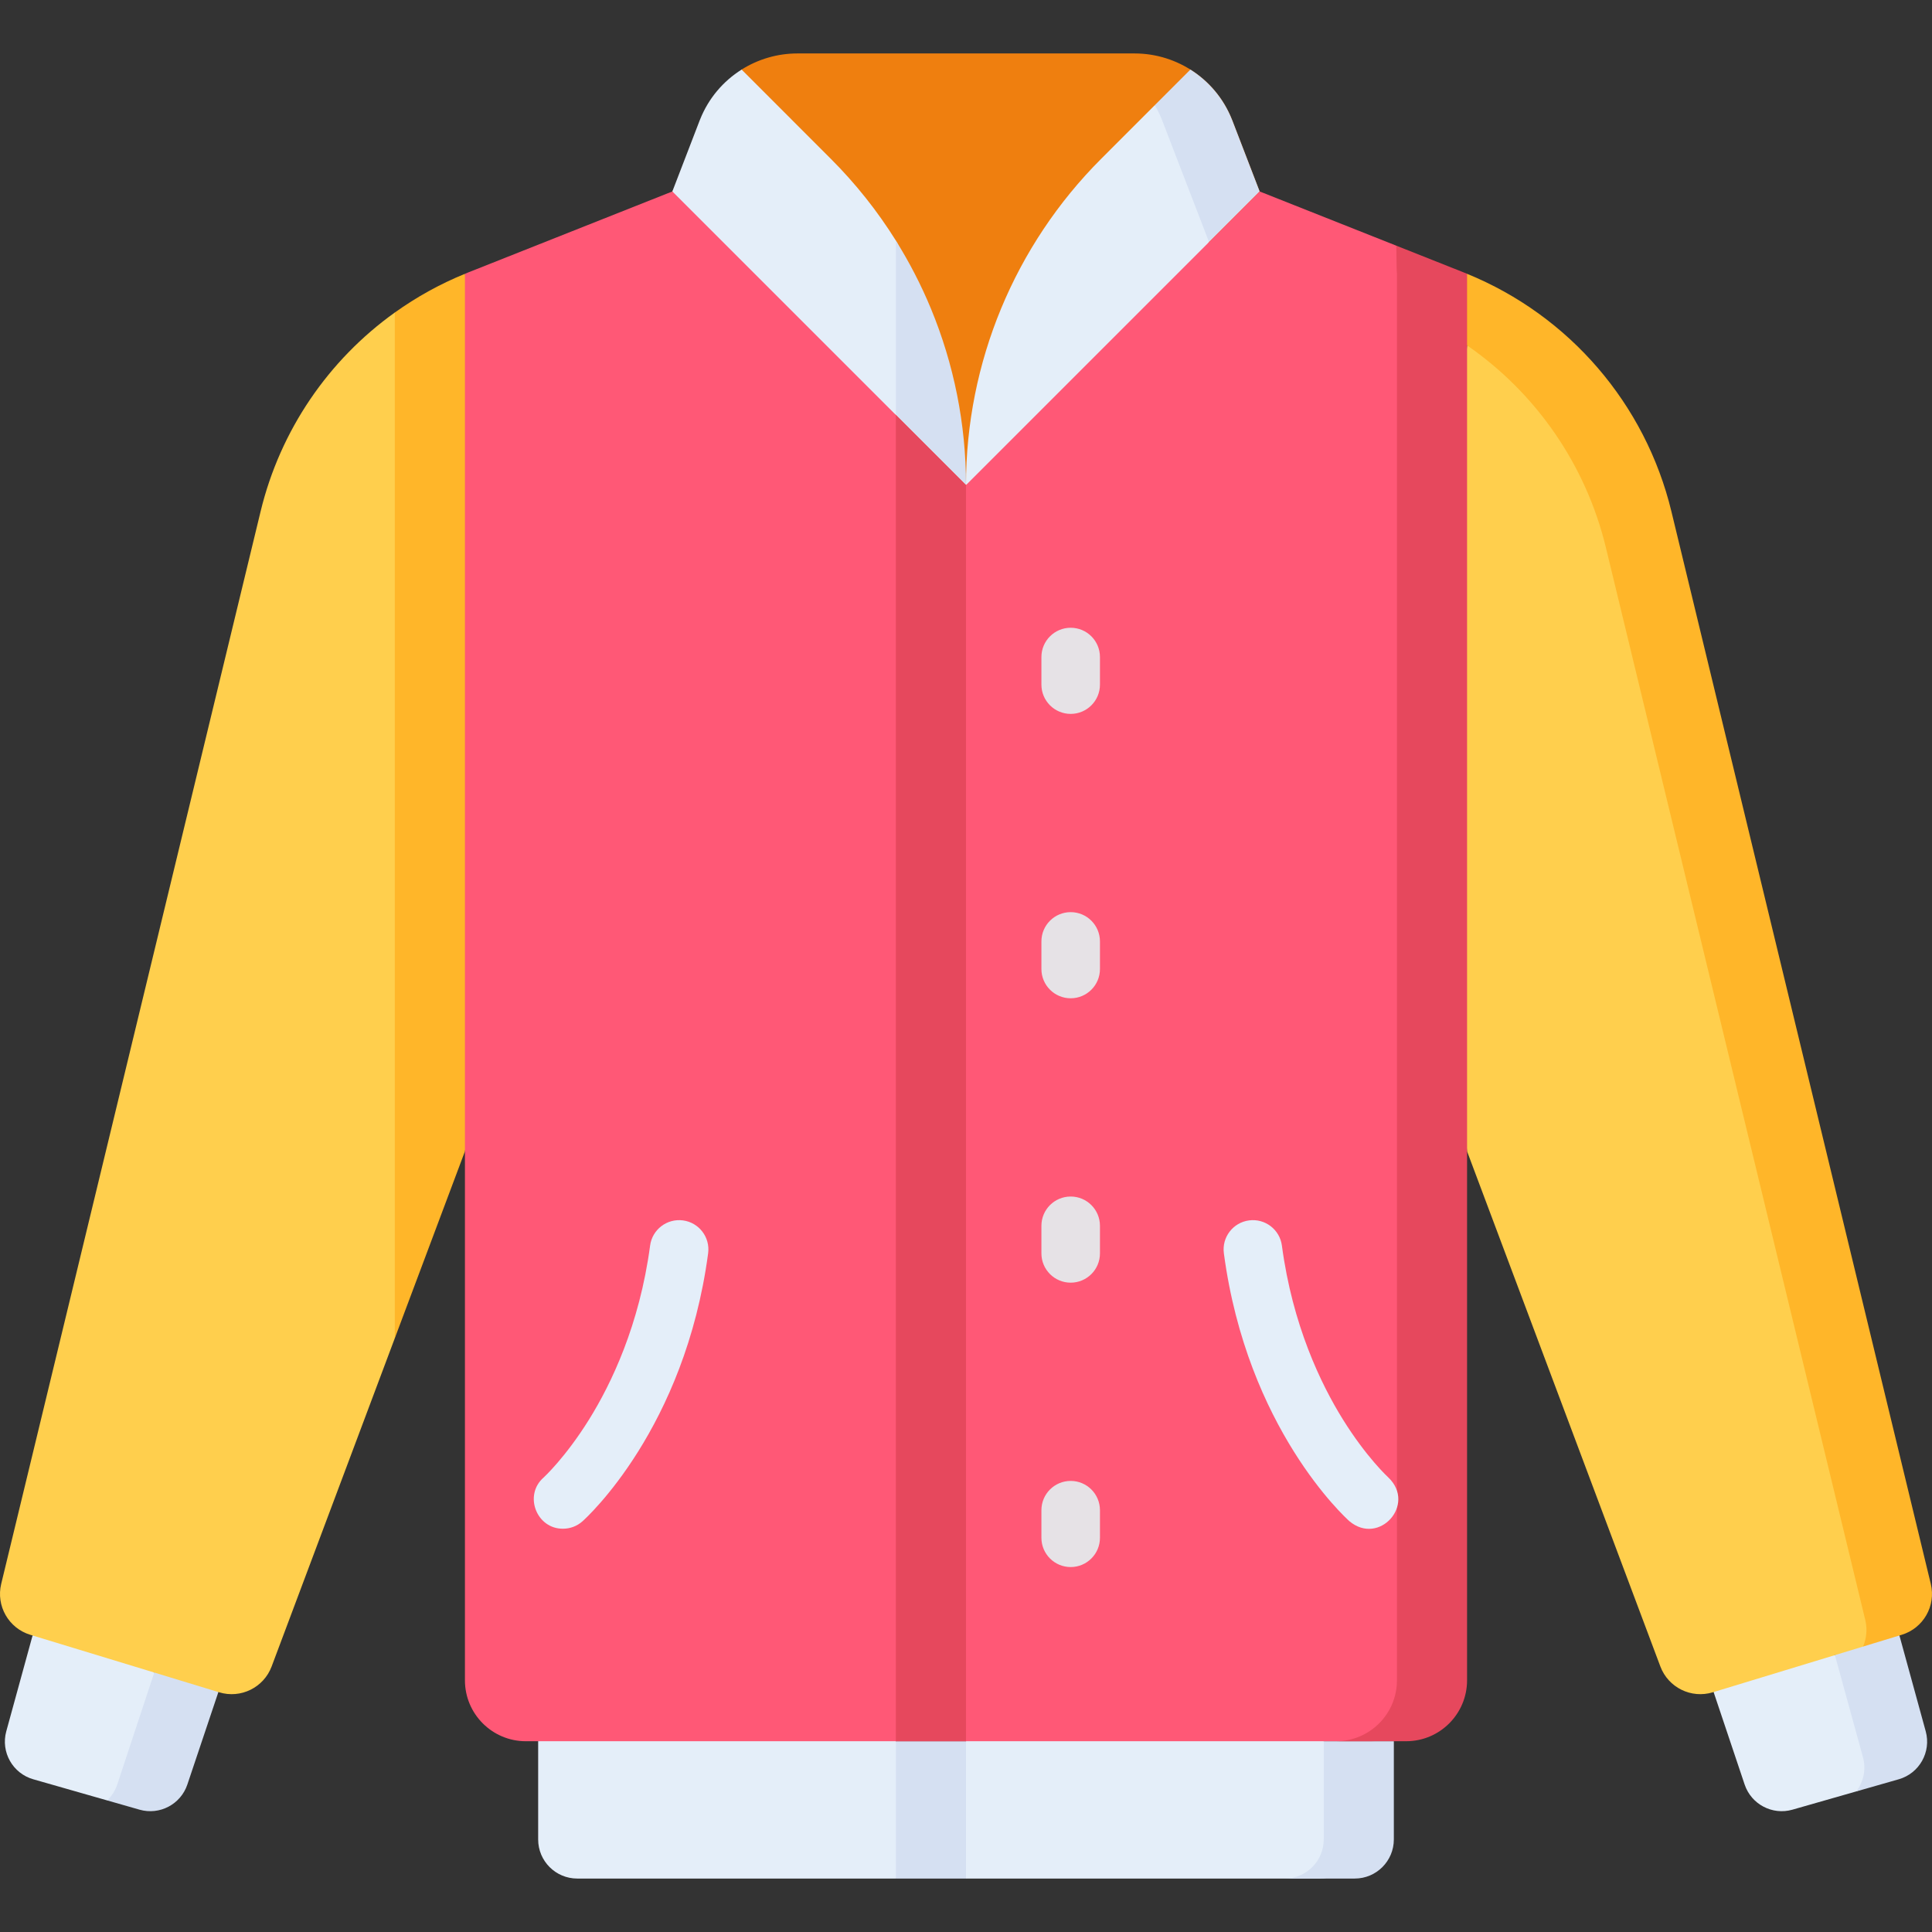 <svg id="Layer_1" enable-background="new 0 0 512 512" height="512" viewBox="0 0 512 512" width="512" xmlns="http://www.w3.org/2000/svg"><rect x="0" y="0" width="512" height="512" fill="#333333" stroke="none"/><g><g><path d="m152.982 497.836h84.438l9.29-9.29v-17.812l-9.29-9.29-42.756-18.581-52.046 18.581v26.028c-.001 5.724 4.639 10.364 10.364 10.364z" fill="#e4eef9"/><path d="m237.419 461.443v36.393h18.581l9.29-18.196-9.29-18.197z" fill="#d5e0f2"/><path d="m349.728 497.836h-9.29-84.438v-36.393l47.973-18.581 46.829 18.581 9.29 9.29v16.738c.001 5.725-4.64 10.365-10.364 10.365z" fill="#e4eef9"/><path d="m350.802 461.443v26.028c0 5.724-4.64 10.365-10.365 10.365h18.581c5.724 0 10.365-4.641 10.365-10.365v-26.028z" fill="#d5e0f2"/><path d="m300.663 14.163h-89.326c-5.361 0-10.464 1.54-14.802 4.271l-18.355 32.303 77.82 114.981 77.819-114.98-7.227-18.772c-4.129-10.726-14.436-17.803-25.929-17.803z" fill="#ef7f0f"/><path d="m320.408 64.145-24.638 43.219-39.77 21.189c0-16.211 3.223-32.1 9.308-46.798 6.095-14.698 15.05-28.203 26.513-39.667l14.211-14.217 16.362 12.39z" fill="#e4eef9"/><path d="m307.89 31.662c.042.104.083.197.124.301l12.394 32.182 13.411-13.411-7.225-18.771c-.041-.104-.083-.197-.124-.301-2.218-5.587-6.126-10.158-11.008-13.226l-9.432 9.436c.708 1.203 1.335 2.465 1.86 3.79z" fill="#d5e0f2"/><path d="m178.18 50.733 12.865 31.446 46.374 27.793h9.29c0-16.211-5.699-40.465-9.285-46.203-4.871-7.796-10.643-15.077-17.246-21.68l-23.642-23.653c-4.882 3.068-8.79 7.639-11.008 13.226-.042.104-.083.197-.124.301z" fill="#e4eef9"/><path d="m237.419 63.772v46.2l18.581 18.581c0-16.211-3.223-32.1-9.308-46.798-2.584-6.231-5.687-12.245-9.273-17.983z" fill="#d5e0f2"/><path d="m8.633 433.422 19.757-3.317 12.495 13.136 11.35 10.72-5.93 17.672c-1.763 5.255-17.915 5.493-17.915 5.493l-19.582-5.602c-5.462-1.562-8.648-7.23-7.145-12.708z" fill="#e4eef9"/><path d="m40.885 443.241-9.813 29.673c-.556 1.657-1.494 3.083-2.682 4.212l8.586 2.456c5.329 1.525 10.914-1.413 12.677-6.668l8.221-24.5-4.873-10.021z" fill="#d5e0f2"/><path d="m113.922 91.142-9.293-8.322c-17.601 12.594-30.365 31.206-35.566 52.711l-68.744 284.218c-1.409 5.826 1.969 11.741 7.704 13.487l50.072 15.244c5.713 1.739 11.794-1.26 13.892-6.851l32.644-87.001 9.29-68.101v-195.385z" fill="#ffcf4d"/><path d="m104.631 354.628 18.581-49.52 18.581-115.918-18.581-116.628c-6.643 2.714-12.865 6.173-18.581 10.263z" fill="#ffb629"/><path d="m333.819 50.738 36.216 14.369 8.61 16.392.853 363.795c0 8.92-7.231 16.15-16.15 16.15h-9.29-98.058v-332.887z" fill="#ff5876"/><path d="m497.365 441.712-11.094-3.085-18.722-4.284-13.424 14.07 8.221 24.5c1.763 5.255 7.348 8.192 12.677 6.668l16.897-4.834s12.516-5.314 9.829-15.442z" fill="#e4eef9"/><path d="m510.336 458.815-6.969-25.393-10.272-6.148-6.824 11.353 7.435 27.07c.892 3.252.123 6.564-1.785 9.051l11.271-3.224c5.461-1.563 8.648-7.231 7.144-12.709z" fill="#d5e0f2"/><path d="m396.545 85.561c20.001 10.601 33.388 31.241 40.278 59.729l66.046 268.4c3.682 16.026-9.134 22.664-9.134 22.664l-7.464 2.272-32.367 9.854c-5.713 1.739-11.794-1.26-13.892-6.851l-51.225-136.522-9.29-100.117 9.29-113.464z" fill="#ffcf4d"/><path d="m511.681 419.749-68.743-284.218c-6.89-28.488-27.052-51.899-54.15-62.969l-9.29 9.708 9.29 9.257c18.227 12.599 31.464 31.562 36.784 53.558l68.743 284.218c.59 2.441.331 4.893-.58 7.052l10.241-3.118c5.735-1.747 9.114-7.661 7.705-13.488z" fill="#ffb629"/><path d="m178.181 50.738-54.115 21.471c-.287.114-.568.237-.853.354v372.732c0 8.92 7.231 16.15 16.15 16.15h116.637v-332.888z" fill="#ff5876"/><g fill="#e6485d"><path d="m237.419 109.976v351.467h18.581v-332.886z"/><path d="m387.935 72.208-17.9-7.102c.057 4.563.115 7.432.172 7.455v372.732c0 8.92-7.231 16.15-16.15 16.15h18.581c8.92 0 16.15-7.231 16.15-16.15v-372.731c-.285-.117-.567-.24-.853-.354z"/></g></g><g><g fill="#e6e2e6"><path d="m283.742 166.363c-4.284 0-7.757 3.473-7.757 7.757v7.313c0 4.284 3.473 7.757 7.757 7.757s7.757-3.473 7.757-7.757v-7.313c0-4.284-3.473-7.757-7.757-7.757z"/><path d="m283.742 241.728c-4.284 0-7.757 3.473-7.757 7.757v7.313c0 4.284 3.473 7.757 7.757 7.757s7.757-3.473 7.757-7.757v-7.313c0-4.284-3.473-7.757-7.757-7.757z"/><path d="m283.742 317.093c-4.284 0-7.757 3.473-7.757 7.757v7.313c0 4.284 3.473 7.757 7.757 7.757s7.757-3.473 7.757-7.757v-7.313c0-4.284-3.473-7.757-7.757-7.757z"/><path d="m283.742 392.458c-4.284 0-7.757 3.473-7.757 7.757v7.313c0 4.284 3.473 7.757 7.757 7.757s7.757-3.473 7.757-7.757v-7.313c0-4.284-3.473-7.757-7.757-7.757z"/></g><path d="m149.208 405.125c1.835 0 3.678-.647 5.156-1.964 1.105-.983 27.112-24.611 33.299-71.027.566-4.246-2.417-8.148-6.664-8.714-4.243-.565-8.147 2.418-8.714 6.664-2.812 21.096-10.322 36.669-16.127 46.018-6.327 10.19-12.075 15.439-12.11 15.471-5.334 4.69-1.838 13.624 5.16 13.552z" fill="#e4eef9"/><path d="m331.002 323.42c-4.247.566-7.23 4.467-6.664 8.714 6.186 46.416 32.194 70.044 33.299 71.027 7.873 6.537 17.699-4.452 10.338-11.568-.057-.052-5.805-5.301-12.132-15.491-5.805-9.349-13.315-24.922-16.127-46.018-.566-4.246-4.469-7.232-8.714-6.664z" fill="#e4eef9"/></g></g></svg>
